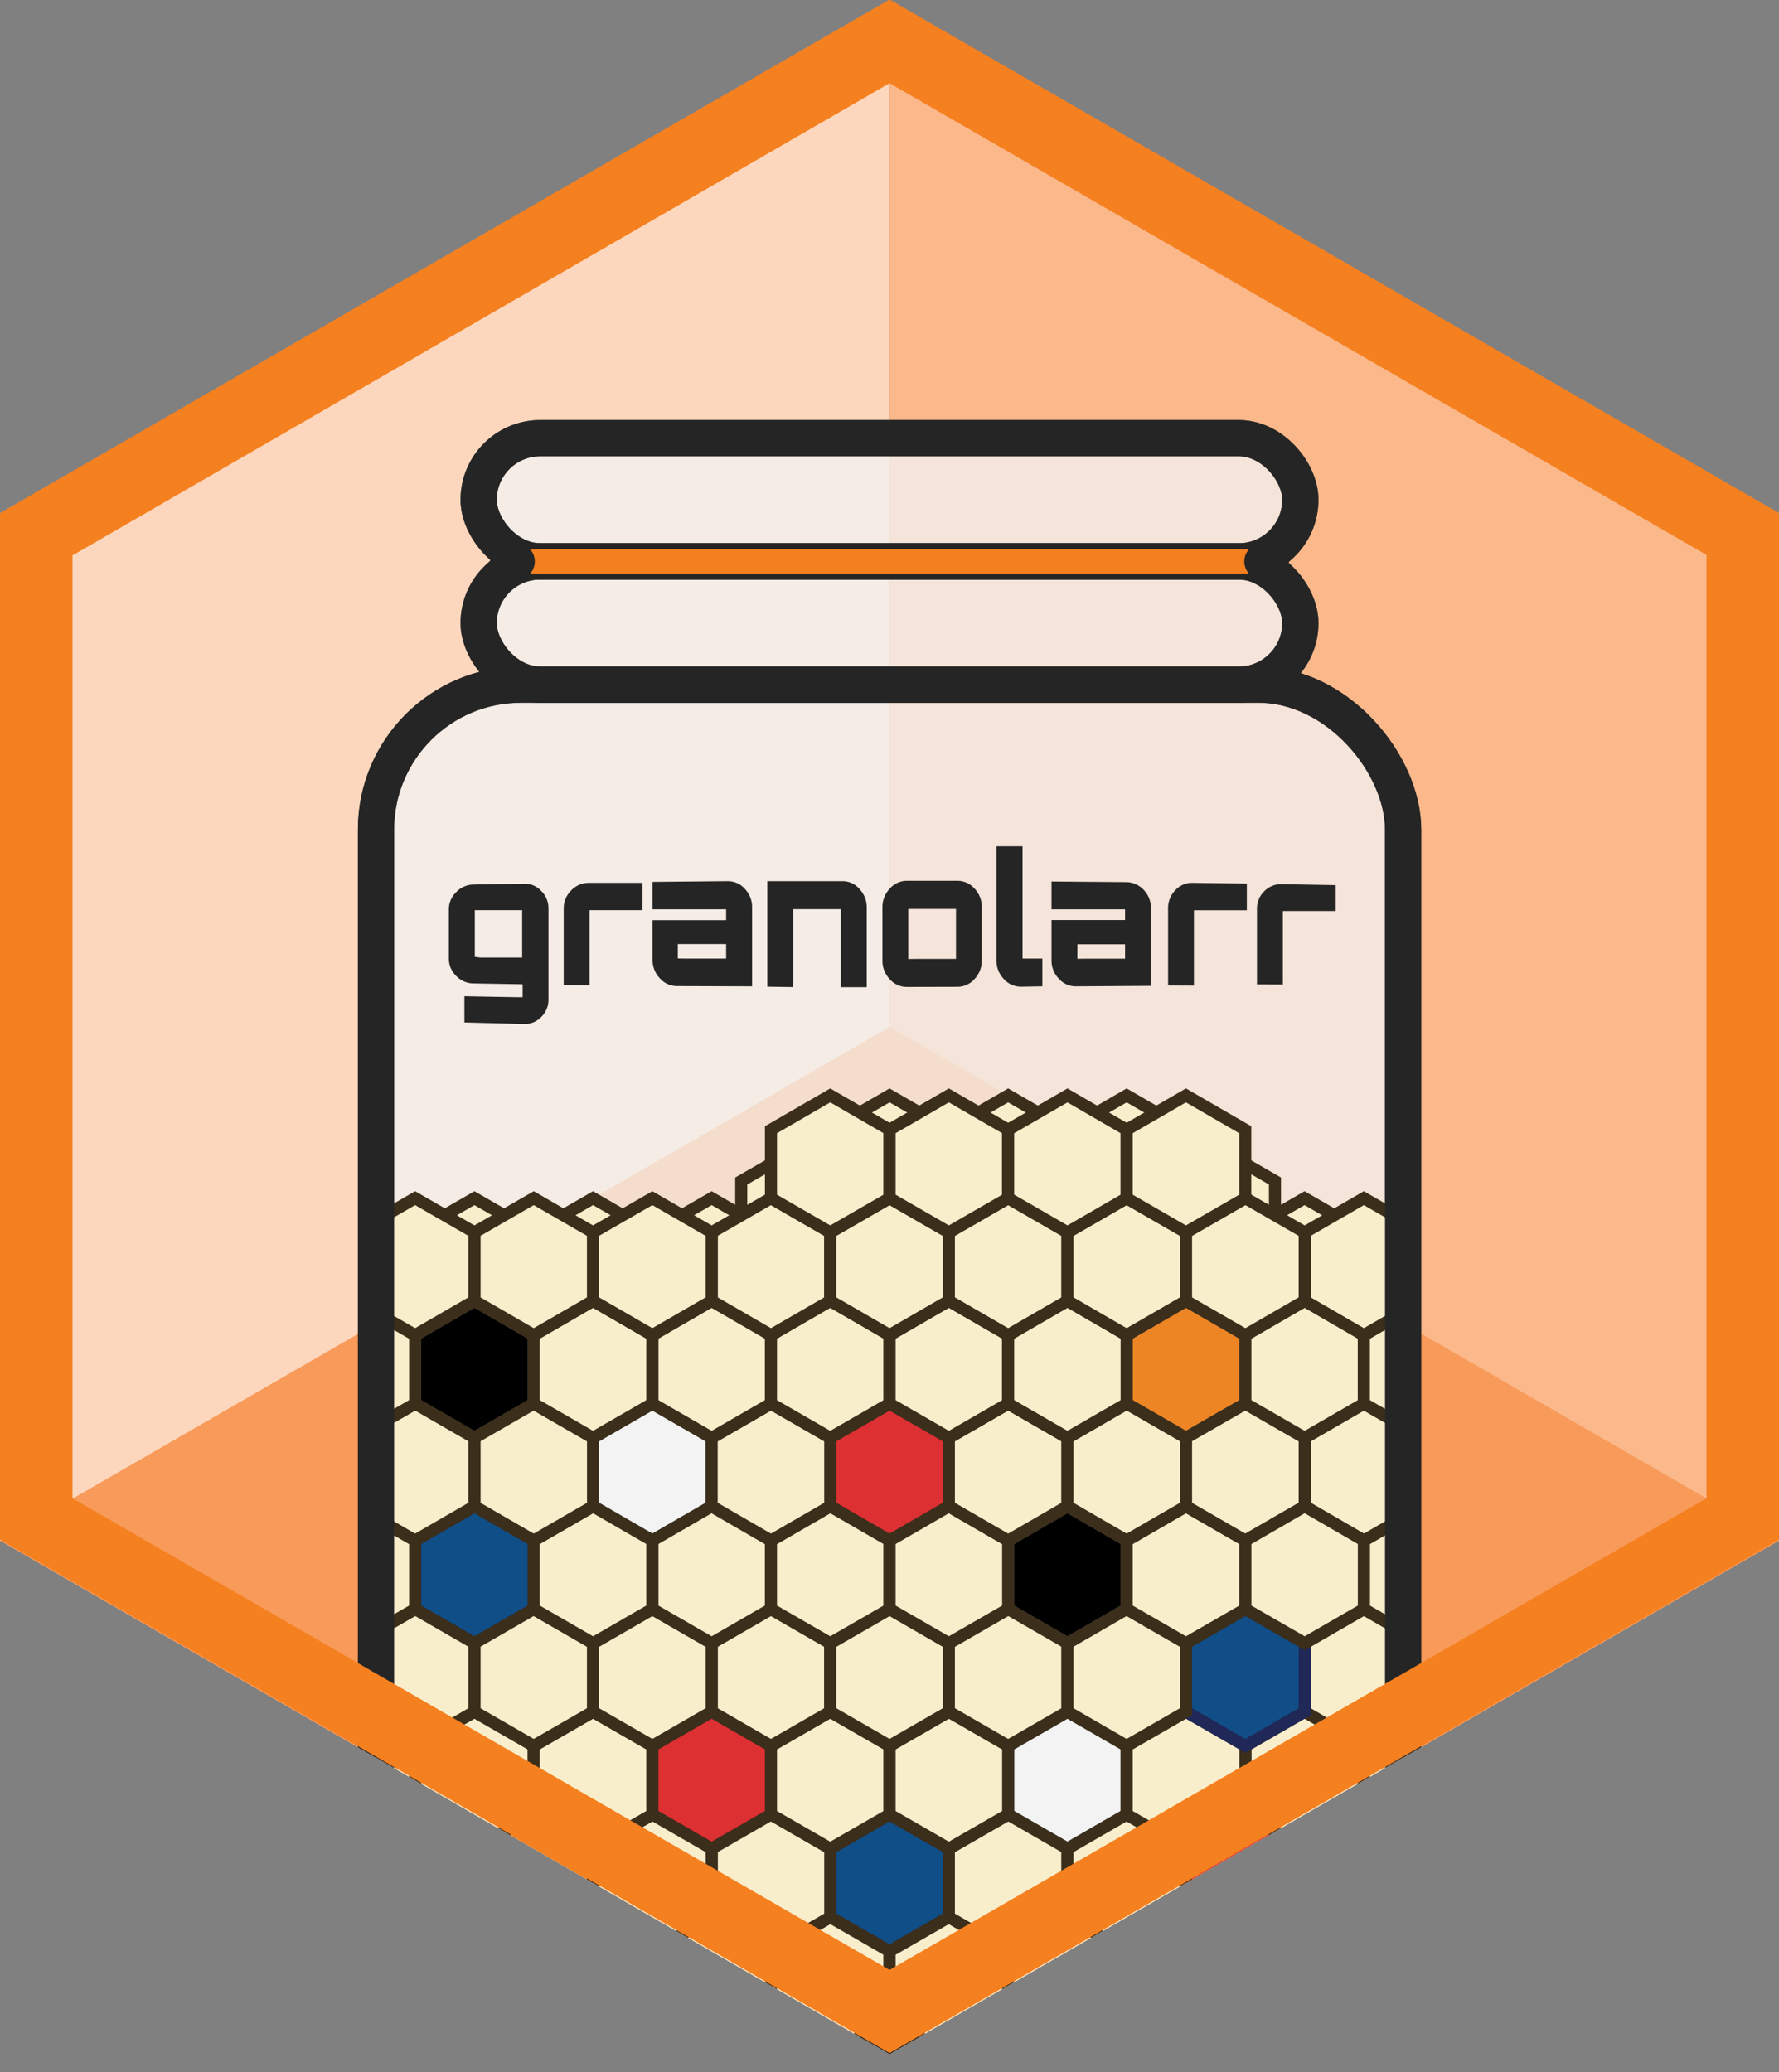 <svg id="Layer_1" data-name="Layer 1" xmlns="http://www.w3.org/2000/svg" xmlns:xlink="http://www.w3.org/1999/xlink" viewBox="0 0 147.29 171.58"><rect x="0" y="0" width="147.29" height="171.58" fill="#808080" stroke="none"/><defs><style>.cls-1,.cls-18,.cls-19,.cls-20{fill:none;}.cls-2{clip-path:url(#clip-path);}.cls-3{fill:#fdd7bd;}.cls-4{fill:#fbb88a;}.cls-5{fill:#f89a59;}.cls-13,.cls-6,.cls-7{fill:#f2f3f2;}.cls-6{stroke:#231f20;}.cls-10,.cls-11,.cls-12,.cls-13,.cls-14,.cls-15,.cls-16,.cls-18,.cls-19,.cls-20,.cls-6,.cls-7,.cls-9{stroke-miterlimit:10;}.cls-18,.cls-20,.cls-6,.cls-7{stroke-width:3px;}.cls-6,.cls-7{opacity:0.75;}.cls-18,.cls-20,.cls-7{stroke:#252525;}.cls-8{clip-path:url(#clip-path-2);}.cls-9{fill:#f9eecc;stroke:#3b2e1b;}.cls-10{fill:#dc3033;stroke:#a41e22;}.cls-11{fill:#104e87;stroke:#1f2758;}.cls-12,.cls-15{fill:#ed8524;}.cls-12,.cls-14{stroke:#4c4c4b;}.cls-13,.cls-15{stroke:#40413f;}.cls-16{fill:#114e87;stroke:#1f2857;}.cls-17{fill:#252525;}.cls-19{stroke:#f58020;stroke-width:2px;}.cls-20{stroke-linecap:round;}.cls-21{fill:#f58020;}</style><clipPath id="clip-path" transform="translate(-181.47 -206.11)"><polygon class="cls-1" points="181.47 248.63 181.47 333.67 255.12 376.19 328.76 333.67 328.76 248.63 255.12 206.11 181.47 248.63"/></clipPath><clipPath id="clip-path-2" transform="translate(-181.47 -206.11)"><rect class="cls-1" x="212.6" y="262.81" width="85.04" height="113.39" rx="12" ry="12"/></clipPath></defs><title>granolarr_hex</title><g class="cls-2"><polygon class="cls-3" points="0 42.52 0 127.56 0.11 127.63 73.64 85.17 73.64 0.13 73.53 0.07 0 42.52"/><polygon class="cls-4" points="147.29 42.52 147.29 127.56 147.18 127.63 73.65 85.17 73.65 0.13 73.76 0.07 147.29 42.52"/><polygon class="cls-5" points="147.29 127.55 147.29 127.56 73.65 170.08 0.02 127.57 0.02 127.56 73.67 85.04 147.29 127.55"/><polygon class="cls-5" points="147.29 127.55 147.29 127.56 73.65 170.08 0.02 127.57 0.02 127.56 73.67 85.04 147.29 127.55"/><rect class="cls-6" x="31.13" y="56.69" width="85.04" height="113.39" rx="12" ry="12"/><rect class="cls-7" x="39.63" y="46.49" width="68.03" height="10.2" rx="5.1" ry="5.1"/><rect class="cls-7" x="39.63" y="36.28" width="68.03" height="10.2" rx="5.1" ry="5.1"/><g class="cls-8"><polygon class="cls-9" points="61.37 97.79 61.37 103.46 66.28 106.3 71.19 103.46 71.19 97.79 66.28 94.96 61.37 97.79"/><polygon class="cls-9" points="103.11 102.04 103.11 107.71 108.01 110.55 112.92 107.71 112.92 102.04 108.01 99.21 103.11 102.04"/><polygon class="cls-9" points="63.83 102.04 63.83 107.71 68.74 110.55 73.65 107.71 73.65 102.04 68.74 99.21 63.83 102.04"/><polygon class="cls-9" points="73.65 102.04 73.65 107.71 78.56 110.55 83.47 107.71 83.47 102.04 78.56 99.21 73.65 102.04"/><polygon class="cls-9" points="83.47 102.04 83.47 107.71 88.38 110.55 93.28 107.71 93.28 102.04 88.38 99.21 83.47 102.04"/><polygon class="cls-9" points="93.28 102.04 93.28 107.71 98.19 110.55 103.11 107.71 103.11 102.04 98.19 99.21 93.28 102.04"/><polygon class="cls-9" points="44.19 102.04 44.19 107.71 49.1 110.55 54.01 107.71 54.01 102.04 49.1 99.21 44.19 102.04"/><polygon class="cls-9" points="54.01 102.04 54.01 107.71 58.92 110.55 63.83 107.71 63.83 102.04 58.92 99.21 54.01 102.04"/><polygon class="cls-9" points="34.37 102.04 34.37 107.71 39.28 110.55 44.19 107.71 44.19 102.04 39.28 99.21 34.37 102.04"/><polygon class="cls-9" points="68.74 93.54 68.74 99.21 73.65 102.04 78.56 99.21 78.56 93.54 73.65 90.7 68.74 93.54"/><polygon class="cls-9" points="78.56 93.54 78.56 99.21 83.47 102.04 88.38 99.21 88.38 93.54 83.47 90.7 78.56 93.54"/><polygon class="cls-9" points="88.38 93.54 88.38 99.21 93.28 102.04 98.19 99.21 98.19 93.54 93.28 90.7 88.38 93.54"/><polygon class="cls-9" points="95.74 97.79 95.74 103.46 100.65 106.3 105.56 103.46 105.56 97.79 100.65 94.96 95.74 97.79"/><polygon class="cls-10" points="98.19 153.07 98.19 158.74 103.11 161.57 108.02 158.74 108.02 153.07 103.11 150.24 98.19 153.07"/><polygon class="cls-11" points="68.74 153.07 68.74 158.74 73.65 161.57 78.56 158.74 78.56 153.07 73.65 150.24 68.74 153.07"/><polygon class="cls-12" points="39.28 153.07 39.28 158.74 44.19 161.57 49.1 158.74 49.1 153.07 44.19 150.24 39.28 153.07"/><polygon class="cls-10" points="54.01 144.56 54.01 150.24 58.92 153.07 63.83 150.24 63.83 144.56 58.92 141.73 54.01 144.56"/><polygon class="cls-13" points="83.47 144.56 83.47 150.24 88.38 153.07 93.28 150.24 93.28 144.56 88.38 141.73 83.47 144.56"/><polygon class="cls-14" points="83.47 127.56 83.47 133.23 88.38 136.06 93.28 133.23 93.28 127.56 88.38 124.72 83.47 127.56"/><polygon class="cls-11" points="34.37 127.56 34.37 133.23 39.28 136.06 44.19 133.23 44.19 127.56 39.28 124.72 34.37 127.56"/><polygon class="cls-10" points="68.74 119.05 68.74 124.72 73.65 127.56 78.56 124.72 78.56 119.05 73.65 116.22 68.74 119.05"/><polygon class="cls-13" points="49.1 119.05 49.1 124.72 54.01 127.56 58.92 124.72 58.92 119.05 54.01 116.22 49.1 119.05"/><polygon class="cls-15" points="93.28 110.55 93.28 116.22 98.19 119.05 103.11 116.22 103.11 110.55 98.19 107.71 93.28 110.55"/><polygon class="cls-14" points="34.37 110.55 34.37 116.22 39.28 119.05 44.19 116.22 44.19 110.55 39.28 107.71 34.37 110.55"/><polygon class="cls-9" points="103.11 161.57 103.11 167.24 108.02 170.08 112.92 167.24 112.92 161.57 108.02 158.74 103.11 161.57"/><polygon class="cls-9" points="93.28 161.57 93.28 167.24 98.19 170.08 103.11 167.24 103.11 161.57 98.19 158.74 93.28 161.57"/><polygon class="cls-9" points="54.01 161.57 54.01 167.24 58.92 170.08 63.83 167.24 63.83 161.57 58.92 158.74 54.01 161.57"/><polygon class="cls-9" points="63.83 161.57 63.83 167.24 68.74 170.08 73.65 167.24 73.65 161.57 68.74 158.74 63.83 161.57"/><polygon class="cls-9" points="73.65 161.57 73.65 167.24 78.56 170.08 83.47 167.24 83.47 161.57 78.56 158.74 73.65 161.57"/><polygon class="cls-9" points="83.47 161.57 83.47 167.24 88.38 170.08 93.28 167.24 93.28 161.57 88.38 158.74 83.47 161.57"/><polygon class="cls-9" points="34.37 161.57 34.37 167.24 39.28 170.08 44.19 167.24 44.19 161.57 39.28 158.74 34.37 161.57"/><polygon class="cls-9" points="44.19 161.57 44.19 167.24 49.1 170.08 54.01 167.24 54.01 161.57 49.1 158.74 44.19 161.57"/><polygon class="cls-9" points="108.02 153.07 108.02 158.74 112.92 161.57 117.83 158.74 117.83 153.07 112.92 150.24 108.02 153.07"/><polygon class="cls-9" points="58.92 153.07 58.92 158.74 63.83 161.57 68.74 158.74 68.74 153.07 63.83 150.24 58.92 153.07"/><polygon class="cls-9" points="78.56 153.07 78.56 158.74 83.47 161.57 88.38 158.74 88.38 153.07 83.47 150.24 78.56 153.07"/><polygon class="cls-9" points="88.38 153.07 88.38 158.74 93.28 161.57 98.19 158.74 98.19 153.07 93.28 150.24 88.38 153.07"/><polygon class="cls-9" points="49.1 153.07 49.1 158.74 54.01 161.57 58.92 158.74 58.92 153.07 54.01 150.24 49.1 153.07"/><polygon class="cls-9" points="29.46 153.07 29.46 158.74 34.37 161.57 39.28 158.74 39.28 153.07 34.37 150.24 29.46 153.07"/><polygon class="cls-9" points="103.11 144.57 103.11 150.24 108.02 153.07 112.92 150.24 112.92 144.57 108.02 141.73 103.11 144.57"/><polygon class="cls-9" points="93.28 144.56 93.28 150.24 98.19 153.07 103.11 150.24 103.11 144.56 98.19 141.73 93.28 144.56"/><polygon class="cls-9" points="63.83 144.56 63.83 150.24 68.74 153.07 73.65 150.24 73.65 144.56 68.74 141.73 63.83 144.56"/><polygon class="cls-9" points="73.65 144.56 73.65 150.24 78.56 153.07 83.47 150.24 83.47 144.56 78.56 141.73 73.65 144.56"/><polygon class="cls-9" points="34.37 144.56 34.37 150.24 39.28 153.07 44.19 150.24 44.19 144.56 39.28 141.73 34.37 144.56"/><polygon class="cls-9" points="44.19 144.56 44.19 150.24 49.1 153.07 54.01 150.24 54.01 144.56 49.1 141.73 44.19 144.56"/><polygon class="cls-9" points="112.92 144.56 112.92 150.24 117.83 153.07 122.74 150.24 122.74 144.56 117.83 141.73 112.92 144.56"/><polygon class="cls-9" points="24.55 144.57 24.55 150.24 29.46 153.07 34.37 150.24 34.37 144.57 29.46 141.73 24.55 144.57"/><polygon class="cls-9" points="108.02 136.06 108.02 141.73 112.92 144.57 117.83 141.73 117.83 136.06 112.92 133.23 108.02 136.06"/><polygon class="cls-16" points="98.19 136.06 98.19 141.73 103.11 144.56 108.02 141.73 108.02 136.06 103.11 133.23 98.19 136.06"/><polygon class="cls-9" points="58.92 136.06 58.92 141.73 63.83 144.56 68.74 141.73 68.74 136.06 63.83 133.23 58.92 136.06"/><polygon class="cls-9" points="68.74 136.06 68.74 141.73 73.65 144.56 78.56 141.73 78.56 136.06 73.65 133.23 68.74 136.06"/><polygon class="cls-9" points="78.56 136.06 78.56 141.73 83.47 144.56 88.38 141.73 88.38 136.06 83.47 133.23 78.56 136.06"/><polygon class="cls-9" points="88.38 136.06 88.38 141.73 93.28 144.56 98.19 141.73 98.19 136.06 93.28 133.23 88.38 136.06"/><polygon class="cls-9" points="39.28 136.06 39.28 141.73 44.19 144.56 49.1 141.73 49.1 136.06 44.19 133.23 39.28 136.06"/><polygon class="cls-9" points="49.1 136.06 49.1 141.73 54.01 144.56 58.92 141.73 58.92 136.06 54.01 133.23 49.1 136.06"/><polygon class="cls-9" points="29.46 136.06 29.46 141.73 34.37 144.57 39.28 141.73 39.28 136.06 34.37 133.23 29.46 136.06"/><polygon class="cls-9" points="93.28 127.56 93.28 133.23 98.19 136.06 103.11 133.23 103.11 127.56 98.19 124.72 93.28 127.56"/><polygon class="cls-9" points="54.01 127.56 54.01 133.23 58.92 136.06 63.83 133.23 63.83 127.56 58.92 124.72 54.01 127.56"/><polygon class="cls-9" points="63.83 127.56 63.83 133.23 68.74 136.06 73.65 133.23 73.65 127.56 68.74 124.72 63.83 127.56"/><polygon class="cls-9" points="73.65 127.56 73.65 133.23 78.56 136.06 83.47 133.23 83.47 127.56 78.56 124.72 73.65 127.56"/><polygon class="cls-9" points="44.19 127.56 44.19 133.23 49.1 136.06 54.01 133.23 54.01 127.56 49.1 124.72 44.19 127.56"/><polygon class="cls-9" points="112.92 127.56 112.92 133.23 117.83 136.06 122.74 133.23 122.74 127.56 117.83 124.72 112.92 127.56"/><polygon class="cls-9" points="24.55 127.56 24.55 133.23 29.46 136.06 34.37 133.23 34.37 127.56 29.46 124.72 24.55 127.56"/><polygon class="cls-9" points="108.02 119.05 108.02 124.72 112.92 127.56 117.83 124.72 117.83 119.05 112.92 116.22 108.02 119.05"/><polygon class="cls-9" points="98.19 119.05 98.19 124.72 103.11 127.56 108.02 124.72 108.02 119.05 103.11 116.22 98.19 119.05"/><polygon class="cls-9" points="58.92 119.05 58.92 124.72 63.83 127.56 68.74 124.72 68.74 119.05 63.83 116.22 58.92 119.05"/><polygon class="cls-9" points="78.56 119.05 78.56 124.72 83.47 127.56 88.38 124.72 88.38 119.05 83.47 116.22 78.56 119.05"/><polygon class="cls-9" points="88.38 119.05 88.38 124.72 93.28 127.56 98.19 124.72 98.19 119.05 93.28 116.22 88.38 119.05"/><polygon class="cls-9" points="39.28 119.05 39.28 124.72 44.19 127.56 49.1 124.72 49.1 119.05 44.19 116.22 39.28 119.05"/><polygon class="cls-9" points="29.46 119.05 29.46 124.72 34.37 127.56 39.28 124.72 39.28 119.05 34.37 116.22 29.46 119.05"/><polygon class="cls-9" points="103.11 110.55 103.11 116.22 108.02 119.05 112.92 116.22 112.92 110.55 108.02 107.71 103.11 110.55"/><polygon class="cls-9" points="54.01 110.55 54.01 116.22 58.92 119.05 63.83 116.22 63.83 110.55 58.92 107.71 54.01 110.55"/><polygon class="cls-9" points="63.83 110.55 63.83 116.22 68.74 119.05 73.65 116.22 73.65 110.55 68.74 107.71 63.83 110.55"/><polygon class="cls-9" points="73.65 110.55 73.65 116.22 78.56 119.05 83.47 116.22 83.47 110.55 78.56 107.71 73.65 110.55"/><polygon class="cls-9" points="83.47 110.55 83.47 116.22 88.38 119.05 93.28 116.22 93.28 110.55 88.38 107.71 83.47 110.55"/><polygon class="cls-9" points="44.19 110.55 44.19 116.22 49.1 119.05 54.01 116.22 54.01 110.55 49.1 107.71 44.19 110.55"/><polygon class="cls-9" points="112.92 110.55 112.92 116.22 117.83 119.05 122.74 116.22 122.74 110.55 117.83 107.71 112.92 110.55"/><polygon class="cls-9" points="24.55 110.55 24.55 116.22 29.46 119.05 34.37 116.22 34.37 110.55 29.46 107.71 24.55 110.55"/><polygon class="cls-9" points="108.02 102.04 108.02 107.71 112.92 110.55 117.83 107.71 117.83 102.04 112.92 99.21 108.02 102.04"/><polygon class="cls-9" points="98.19 102.04 98.19 107.71 103.11 110.55 108.02 107.71 108.02 102.04 103.11 99.21 98.19 102.04"/><polygon class="cls-9" points="58.92 102.04 58.92 107.71 63.83 110.55 68.74 107.71 68.74 102.04 63.83 99.21 58.92 102.04"/><polygon class="cls-9" points="68.74 102.04 68.74 107.71 73.65 110.55 78.56 107.71 78.56 102.04 73.65 99.21 68.74 102.04"/><polygon class="cls-9" points="78.56 102.04 78.56 107.71 83.47 110.55 88.38 107.71 88.38 102.04 83.47 99.21 78.56 102.04"/><polygon class="cls-9" points="88.38 102.04 88.38 107.71 93.28 110.55 98.19 107.71 98.19 102.04 93.28 99.21 88.38 102.04"/><polygon class="cls-9" points="39.28 102.04 39.28 107.71 44.19 110.55 49.1 107.71 49.1 102.04 44.19 99.21 39.28 102.04"/><polygon class="cls-9" points="49.1 102.04 49.1 107.71 54.01 110.55 58.92 107.71 58.92 102.04 54.01 99.21 49.1 102.04"/><polygon class="cls-9" points="29.46 102.04 29.46 107.71 34.37 110.55 39.28 107.71 39.28 102.04 34.37 99.21 29.46 102.04"/><polygon class="cls-9" points="103.11 127.56 103.11 133.23 108.02 136.06 112.92 133.23 112.92 127.56 108.02 124.72 103.11 127.56"/><polygon class="cls-9" points="63.83 93.54 63.83 99.21 68.74 102.04 73.65 99.21 73.65 93.54 68.74 90.7 63.83 93.54"/><polygon class="cls-9" points="73.65 93.54 73.65 99.21 78.56 102.04 83.47 99.21 83.47 93.54 78.56 90.7 73.65 93.54"/><polygon class="cls-9" points="83.47 93.54 83.47 99.21 88.38 102.04 93.28 99.21 93.28 93.54 88.38 90.7 83.47 93.54"/><polygon class="cls-9" points="93.28 93.54 93.28 99.21 98.19 102.04 103.1 99.21 103.1 93.54 98.19 90.7 93.28 93.54"/></g><path class="cls-17" d="M219.92,290.77V288.6l4.36.08h.46v-1.07l-4.06-.07a2,2,0,0,1-1.44-.62,2,2,0,0,1-.61-1.44v-4.06a2,2,0,0,1,.61-1.44,2,2,0,0,1,1.44-.63l4.17-.07a1.85,1.85,0,0,1,1.43.6,2,2,0,0,1,.6,1.47v7.5a2,2,0,0,1-.6,1.47,1.87,1.87,0,0,1-1.43.58Zm1.32-5.37,3,0h.46v-3.93h-.46l-3,0h-.46v3.87Z" transform="translate(-181.47 -206.11)"/><path class="cls-17" d="M228.14,287.66v-6.31a2.08,2.08,0,0,1,.6-1.49,2,2,0,0,1,1.44-.65l4.48,0v2.26l-3.92,0h-.46v6.24Z" transform="translate(-181.47 -206.11)"/><path class="cls-17" d="M237.53,287.76a1.87,1.87,0,0,1-1.43-.65,2.15,2.15,0,0,1-.6-1.52V282.3h6.09v-.9h-.46l-5.63,0v-2.27l6.21-.06a1.87,1.87,0,0,1,1.43.64,2.17,2.17,0,0,1,.6,1.53v6.54Zm.58-2.28,3.48,0v-1.2h-4v1.19Z" transform="translate(-181.47 -206.11)"/><path class="cls-17" d="M245,287.81v-8.74l6.2,0a1.83,1.83,0,0,1,1.43.65,2.19,2.19,0,0,1,.6,1.54v6.59h-2.14v-6.46h-3.95v6.45Z" transform="translate(-181.47 -206.11)"/><path class="cls-17" d="M256.56,287.83a1.86,1.86,0,0,1-1.43-.65,2.19,2.19,0,0,1-.6-1.54v-4.4a2.19,2.19,0,0,1,.6-1.54,1.87,1.87,0,0,1,1.43-.66h4.17a1.88,1.88,0,0,1,1.44.66,2.23,2.23,0,0,1,.59,1.54v4.38a2.23,2.23,0,0,1-.59,1.54,1.88,1.88,0,0,1-1.44.66Zm.57-2.32h3.49v-4.14h-3.95v4.15Z" transform="translate(-181.47 -206.11)"/><path class="cls-17" d="M266,287.81a1.87,1.87,0,0,1-1.42-.64,2.18,2.18,0,0,1-.61-1.54v-9.45l2.16,0v9.3h1.64v2.3Z" transform="translate(-181.47 -206.11)"/><path class="cls-17" d="M270.56,287.78a1.86,1.86,0,0,1-1.43-.64,2.13,2.13,0,0,1-.6-1.52v-3.33h6.09v-.89h-.46l-5.63,0v-2.3l6.2.05a2,2,0,0,1,1.44.65,2.15,2.15,0,0,1,.59,1.52v6.42Zm.58-2.29h3.48v-1.19h-3.95v1.2Z" transform="translate(-181.47 -206.11)"/><path class="cls-17" d="M278.18,287.71v-6.39a2.1,2.1,0,0,1,.6-1.5,1.86,1.86,0,0,1,1.44-.61l4.48.06v2.21l-3.92,0h-.46v6.24Z" transform="translate(-181.47 -206.11)"/><path class="cls-17" d="M285.54,287.62v-6.25a2,2,0,0,1,.6-1.46,1.92,1.92,0,0,1,1.44-.59l4.48.08v2.14l-3.92,0h-.46v6.09Z" transform="translate(-181.47 -206.11)"/><rect class="cls-18" x="31.13" y="56.69" width="85.04" height="113.39" rx="12" ry="12"/><rect class="cls-18" x="39.63" y="46.49" width="68.03" height="10.2" rx="5.1" ry="5.1"/><rect class="cls-18" x="39.63" y="36.28" width="68.03" height="10.2" rx="5.1" ry="5.1"/><line class="cls-19" x1="42.47" y1="46.49" x2="104.83" y2="46.49"/><line class="cls-20" x1="42.07" y1="46.49" x2="42.78" y2="46.49"/><line class="cls-20" x1="104.52" y1="46.49" x2="105.22" y2="46.49"/></g><path class="cls-21" d="M255.12,213l67.64,39.06v78.11l-67.64,39.05-67.65-39.05V252.1L255.12,213m0-6.93-73.65,42.52v85l73.65,42.52,73.64-42.52v-85l-73.64-42.52Z" transform="translate(-181.47 -206.11)"/></svg>